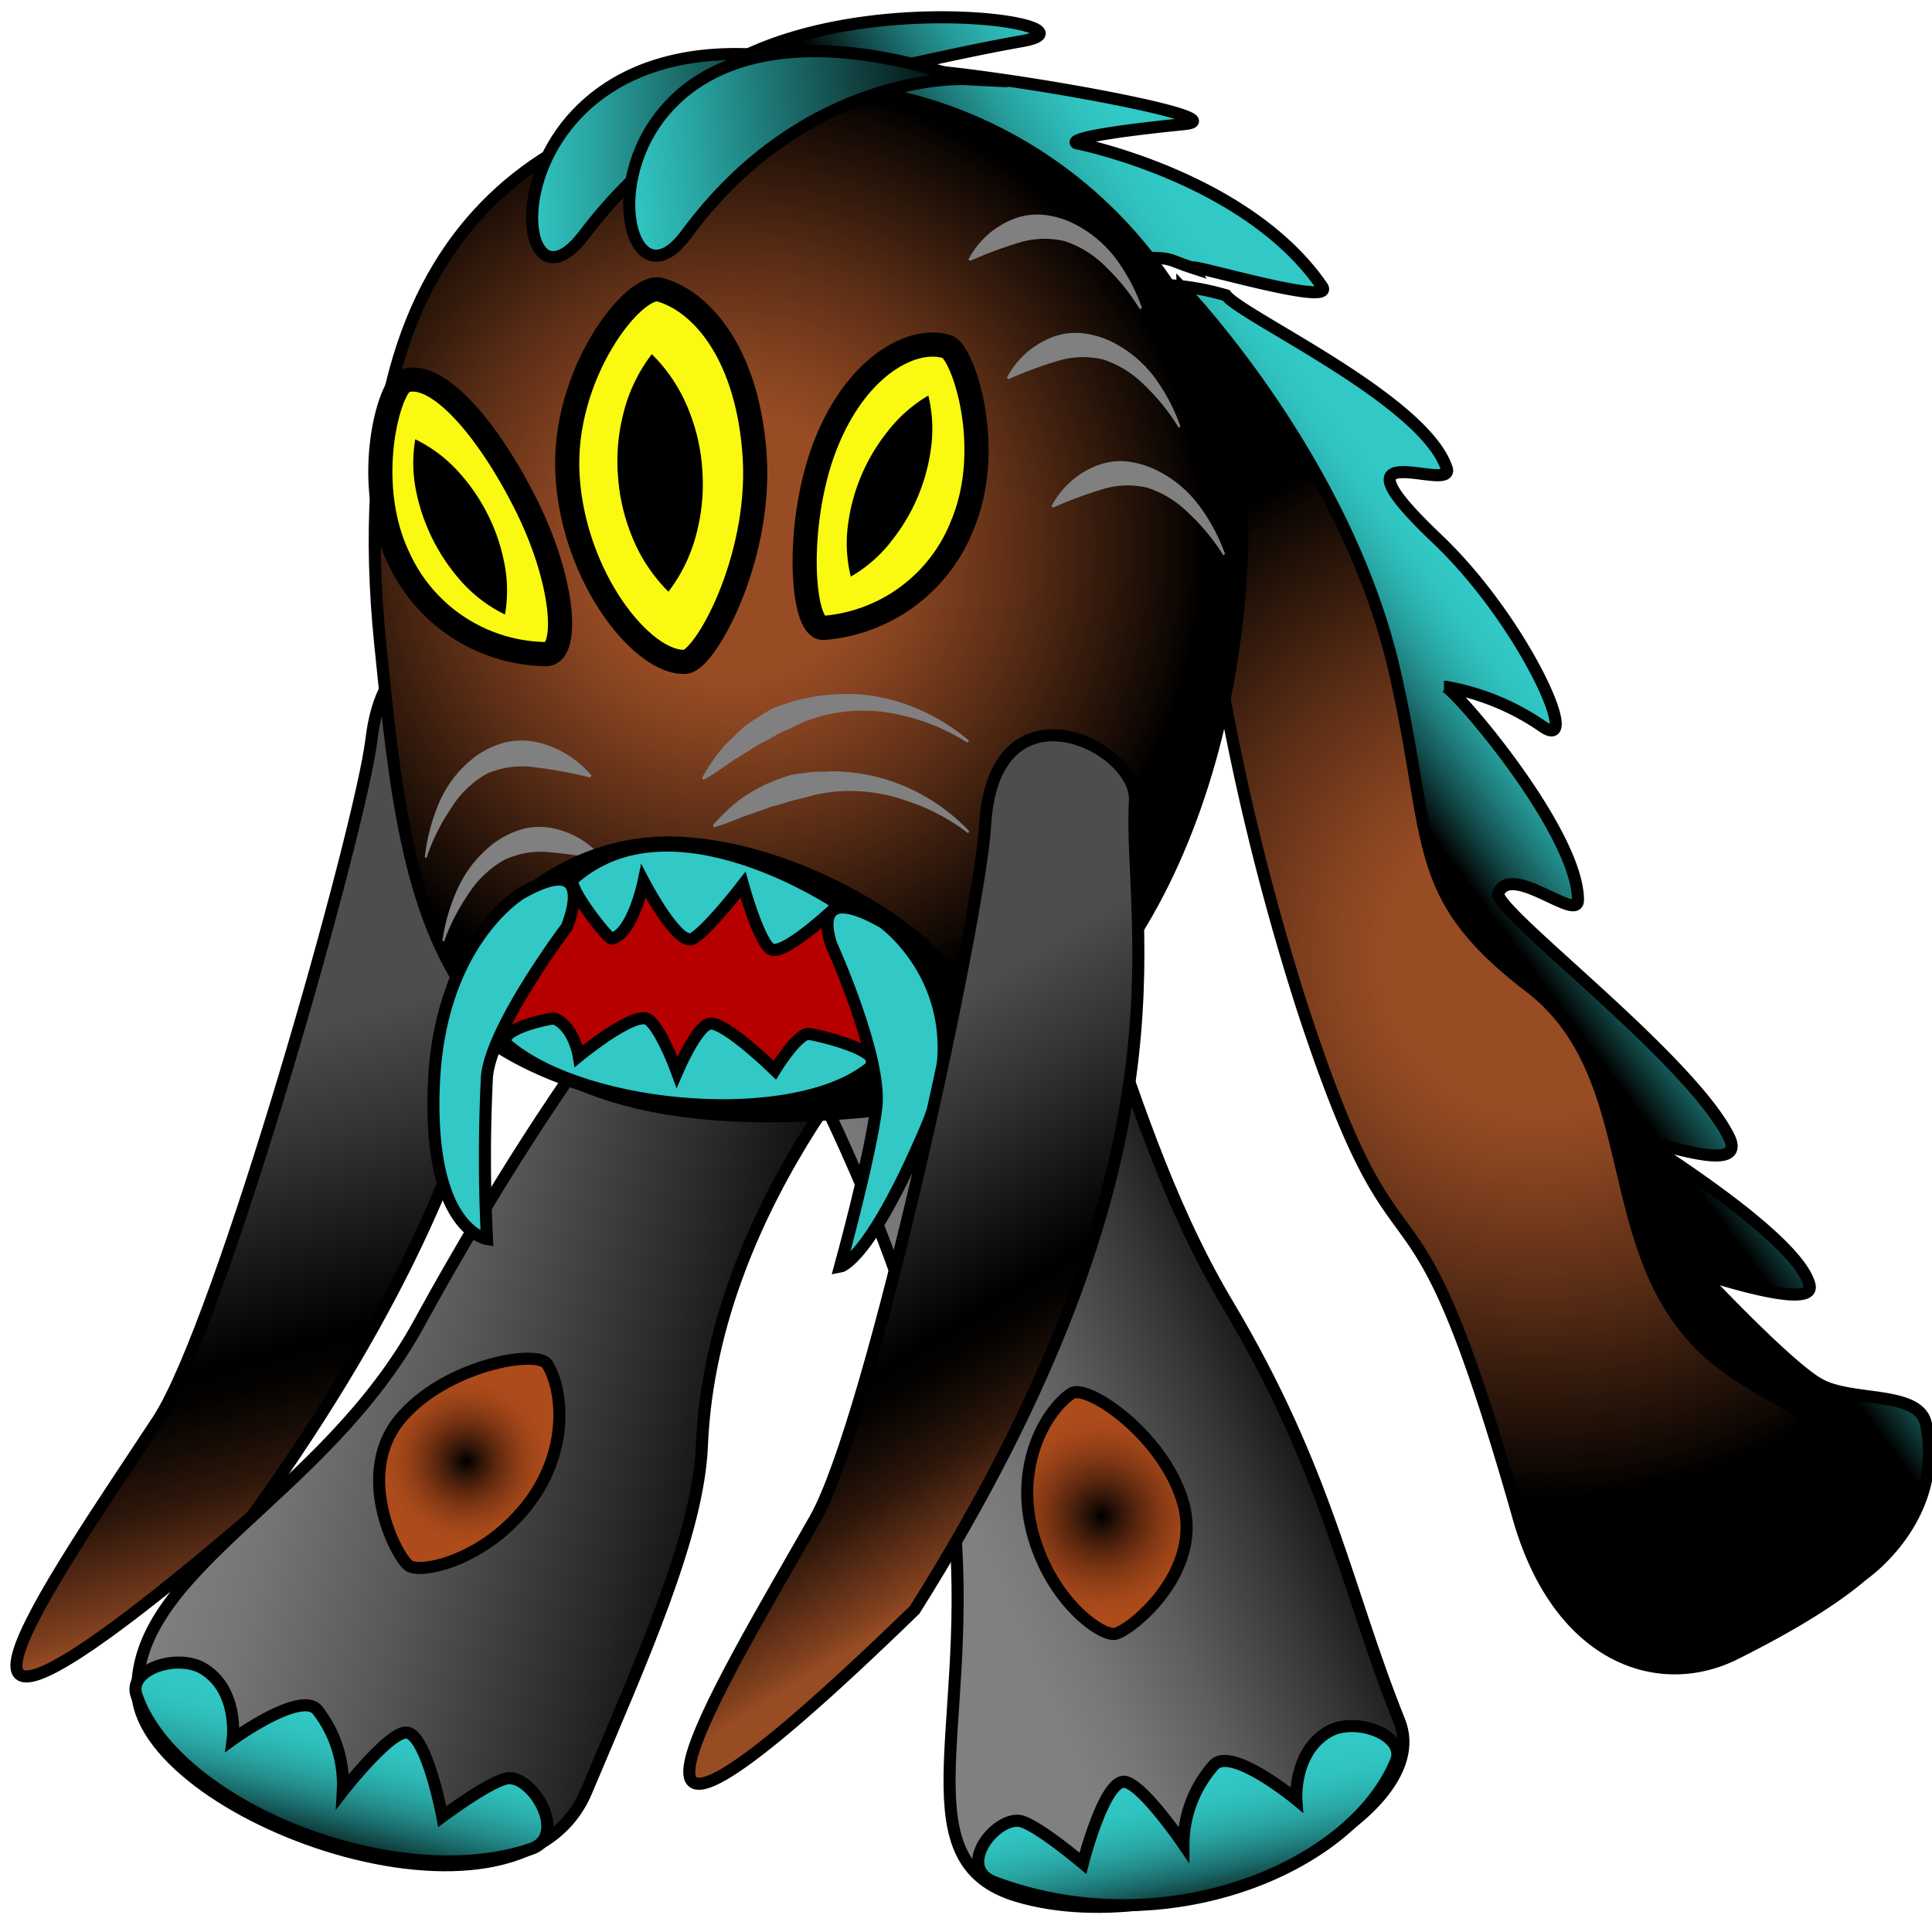 <svg xmlns="http://www.w3.org/2000/svg" xmlns:xlink="http://www.w3.org/1999/xlink" viewBox="0 0 160 160"><defs><style>.cls-1,.cls-10,.cls-11,.cls-12,.cls-13,.cls-15,.cls-16,.cls-17,.cls-18,.cls-19,.cls-2,.cls-3,.cls-4,.cls-5,.cls-6,.cls-7,.cls-8,.cls-9{stroke:#000;stroke-miterlimit:10;}.cls-1{fill:url(#Безымянный_градиент_59);}.cls-2{fill:url(#Безымянный_градиент_56);}.cls-3{fill:url(#Безымянный_градиент_18);}.cls-4{fill:url(#Безымянный_градиент_58);}.cls-5{fill:url(#Безымянный_градиент_55);}.cls-6{fill:url(#Безымянный_градиент_18-2);}.cls-7{fill:url(#Безымянный_градиент_24);}.cls-8{fill:url(#Безымянный_градиент_53);}.cls-9{fill:url(#Безымянный_градиент_53-2);}.cls-10{fill:url(#Безымянный_градиент_127);}.cls-11{fill:url(#Безымянный_градиент_53-3);}.cls-12{fill:url(#Безымянный_градиент_8);}.cls-13{fill:#f9f912;}.cls-13,.cls-17{stroke-width:2px;}.cls-14{fill:gray;}.cls-15{fill:url(#Безымянный_градиент_49);}.cls-16{fill:url(#Безымянный_градиент_49-2);}.cls-17{fill:#b60000;}.cls-18{fill:#31c8c5;}.cls-19{fill:url(#Безымянный_градиент_24-2);}</style><linearGradient id="Безымянный_градиент_59" x1="76.41" y1="101.32" x2="107.86" y2="91.98" gradientTransform="translate(-10.27 28.79) rotate(-6.9)" gradientUnits="userSpaceOnUse"><stop offset="0" stop-color="gray"/><stop offset="0.14" stop-color="#777"/><stop offset="0.37" stop-color="#5e5e5e"/><stop offset="0.67" stop-color="#353535"/><stop offset="0.99"/></linearGradient><linearGradient id="Безымянный_градиент_56" x1="91.14" y1="159.58" x2="91.14" y2="148.16" gradientTransform="matrix(0.98, -0.2, 0.2, 0.98, -21.64, 20.51)" gradientUnits="userSpaceOnUse"><stop offset="0"/><stop offset="0.03" stop-color="#040e0e"/><stop offset="0.16" stop-color="#0f3f3e"/><stop offset="0.3" stop-color="#1a6968"/><stop offset="0.43" stop-color="#228b89"/><stop offset="0.57" stop-color="#29a6a4"/><stop offset="0.71" stop-color="#2db9b6"/><stop offset="0.85" stop-color="#30c4c1"/><stop offset="1" stop-color="#31c8c5"/></linearGradient><radialGradient id="Безымянный_градиент_18" cx="89.58" cy="125.46" r="8.47" gradientTransform="matrix(0.98, -0.2, 0.2, 0.98, -21.64, 20.51)" gradientUnits="userSpaceOnUse"><stop offset="0"/><stop offset="0.18" stop-color="#311508"/><stop offset="0.37" stop-color="#5d280e"/><stop offset="0.55" stop-color="#803714"/><stop offset="0.72" stop-color="#994218"/><stop offset="0.87" stop-color="#a8491a"/><stop offset="1" stop-color="#ad4b1b"/></radialGradient><linearGradient id="Безымянный_градиент_58" x1="18.91" y1="111.74" x2="67.54" y2="111.74" gradientTransform="translate(28.65 -7.19) rotate(14.15)" gradientUnits="userSpaceOnUse"><stop offset="0" stop-color="gray"/><stop offset="0.15" stop-color="#757575"/><stop offset="0.4" stop-color="#585858"/><stop offset="0.74" stop-color="#282828"/><stop offset="0.99"/></linearGradient><linearGradient id="Безымянный_градиент_55" x1="36.99" y1="156.49" x2="36.99" y2="144.89" gradientTransform="translate(28.65 -7.19) rotate(14.15)" xlink:href="#Безымянный_градиент_56"/><radialGradient id="Безымянный_градиент_18-2" cx="41" cy="121.87" r="6.86" gradientTransform="translate(28.65 -7.19) rotate(14.15)" xlink:href="#Безымянный_градиент_18"/><linearGradient id="Безымянный_градиент_24" x1="-291.76" y1="103.59" x2="-256.25" y2="139.59" gradientTransform="matrix(-0.98, -0.39, 1.07, -0.97, -377.5, 120.49)" gradientUnits="userSpaceOnUse"><stop offset="0" stop-color="#984c24"/><stop offset="0.04" stop-color="#80401e"/><stop offset="0.14" stop-color="#532914"/><stop offset="0.22" stop-color="#2f170b"/><stop offset="0.31" stop-color="#150b05"/><stop offset="0.38" stop-color="#050301"/><stop offset="0.44"/><stop offset="0.79" stop-color="#343434"/><stop offset="0.99" stop-color="#4d4d4d"/></linearGradient><linearGradient id="Безымянный_градиент_53" x1="112.97" y1="60.26" x2="113.02" y2="60.23" gradientUnits="userSpaceOnUse"><stop offset="0"/><stop offset="0.08" stop-color="#071b1a"/><stop offset="0.25" stop-color="#134f4e"/><stop offset="0.42" stop-color="#1e7a79"/><stop offset="0.58" stop-color="#269c9a"/><stop offset="0.74" stop-color="#2cb4b2"/><stop offset="0.88" stop-color="#30c3c0"/><stop offset="1" stop-color="#31c8c5"/></linearGradient><linearGradient id="Безымянный_градиент_53-2" x1="125.83" y1="78.26" x2="138.67" y2="71.91" gradientTransform="translate(-13.41 23.28) rotate(-10.53)" xlink:href="#Безымянный_градиент_53"/><radialGradient id="Безымянный_градиент_127" cx="128.09" cy="80.94" r="45.06" gradientTransform="translate(-13.41 23.28) rotate(-10.53)" gradientUnits="userSpaceOnUse"><stop offset="0.28" stop-color="#984c24"/><stop offset="0.39" stop-color="#864320"/><stop offset="0.62" stop-color="#582c15"/><stop offset="0.94" stop-color="#0e0703"/><stop offset="0.99"/></radialGradient><linearGradient id="Безымянный_градиент_53-3" x1="79.38" y1="20.55" x2="96.3" y2="12.18" gradientTransform="translate(-4.36 7.39) rotate(-5.77)" xlink:href="#Безымянный_градиент_53"/><radialGradient id="Безымянный_градиент_8" cx="60.88" cy="44.25" r="39.45" gradientTransform="translate(-4.36 7.39) rotate(-5.77)" xlink:href="#Безымянный_градиент_127"/><linearGradient id="Безымянный_градиент_49" x1="59.18" y1="25.3" x2="87.94" y2="25.3" gradientTransform="matrix(0.93, -0.16, 0.03, 0.93, -12.19, 0.05)" gradientUnits="userSpaceOnUse"><stop offset="0" stop-color="#31c8c5"/><stop offset="0.2" stop-color="#29a6a3"/><stop offset="0.62" stop-color="#14504f"/><stop offset="1"/></linearGradient><linearGradient id="Безымянный_градиент_49-2" x1="55.18" y1="11.79" x2="83.94" y2="11.79" gradientTransform="translate(-4.36 7.39) rotate(-5.77)" xlink:href="#Безымянный_градиент_49"/><linearGradient id="Безымянный_градиент_24-2" x1="-348.64" y1="114.73" x2="-304.78" y2="133.85" gradientTransform="matrix(-1, -0.32, 1.01, -1.04, -375.54, 132.93)" xlink:href="#Безымянный_градиент_24"/></defs><title>босс1</title><g id="Слой_4" data-name="Слой 4"><path class="cls-1" d="M62.38,80.31s15.06,24.58,16.72,46.43c1.29,16.85-4.24,27.5,5.17,30.29,13.47,4,34.89-6.36,31.62-14.49-4.42-11-5.91-20.58-14.23-34.54-10.46-17.54-11-38.34-19.91-33.22S62.38,80.31,62.38,80.31Z"/><path class="cls-2" d="M115.6,145.87c-3.7,8.92-19.25,15.26-33.26,10-3.09-1.17-.1-5.21,2-5.08,1.28.08,5.34,3.52,5.34,3.52s1.68-6.59,3.33-6.75c1.39-.13,5,5.17,5,5.17a10,10,0,0,1,2.54-6.58c1.5-1.51,6.81,2.88,6.81,2.88s-.27-4,2.73-5.66C112.34,142.15,116.49,143.72,115.6,145.87Z"/><path class="cls-3" d="M85.53,127c1.51,5.62,5.75,8.59,6.86,8.3,1.39-.37,7.14-5.09,5.63-10.71s-8-10.06-9.29-9.19C86.62,116.81,84,121.36,85.53,127Z"/><path class="cls-4" d="M75.71,82.41S59,98.92,58.13,119.69c-.29,7.41-5,17.82-9.58,28.68-5.71,13.52-37.14,1.79-37.18-8.39S26.9,123.87,34.7,109.61C41.59,97,59.35,67.51,67.05,72.68S75.71,82.41,75.71,82.41Z"/><path class="cls-5" d="M11.31,140.4c3.13,9.14,21.29,16.53,32.61,12.74,3.13-1,.38-5.88-1.74-5.88-1.29,0-5.55,3.18-5.55,3.18s-1.27-6.69-2.91-6.95c-1.38-.22-5.33,4.84-5.33,4.84a10,10,0,0,0-2.12-6.73c-1.4-1.6-7,2.45-7,2.45s.53-4-2.37-5.82C14.8,136.89,10.56,138.2,11.31,140.4Z"/><path class="cls-6" d="M43.48,124.89c-3.68,4.5-8.77,5.46-9.65,4.75-1.13-.91-4.42-7.58-.73-12.08s11.45-5.88,12.24-4.56C46.67,115.18,47.17,120.39,43.48,124.89Z"/><path class="cls-7" d="M20.85,125.58c-32.51,27.8-16.48,5.3-7.75-8,5.21-8,16.79-49,17.67-56.39,1.48-12.38,13.05-5.83,12.52-1.3C42.05,70.32,46.85,89.54,20.85,125.58Z"/><path class="cls-8" d="M112.9,60.23l.16.06C113,60.2,112.92,60.18,112.9,60.23Z"/><path class="cls-9" d="M150.73,114.67c-2.62-1.4-10-9.29-10-9.29s9.67,3.28,9.13,1.05c-.65-2.64-6.46-7.09-12.4-11-3.76-2.49,7.71,2.67,5.71-1.3-3.3-6.59-19.63-18.83-19.08-20.17,1.06-2.54,6.58,2.45,6.59.58,0-5.47-9.56-16.79-10.94-17.66l-.16,0s.06,0,.16,0a20.3,20.3,0,0,1,8.06,3.32c3.28,2.22-1.65-8.81-8.79-15.58-9.59-9.11,1.52-3.66.8-5.83-1.87-5.69-16.94-12.57-18.27-14.33a21.53,21.53,0,0,0-5.92-.89c4.59,4.72,7.64,11.68,12.29,24.3,5,13.56,7.49,26.94,10.94,30.59s7.73,12.29,16.38,35.41c5,13.42,19.13,16.47,19.13,16.47s6.71-4.64,5.15-12.36C159,115.14,153.48,116.15,150.73,114.67Z"/><path class="cls-10" d="M97.94,23.91s13.46,14,17.52,31.52c3.33,14.46,1.18,18.6,11.23,26.3s5.19,22.93,15.81,31.13c8.66,6.69,28.53,10.4,1.21,24.09-6.35,3.18-14.64.34-17.94-11.24-9.43-33.19-9.18-15.67-17.89-42.18A209.44,209.44,0,0,1,97.94,23.91Z"/><path class="cls-11" d="M109.49,23.73c-6.26-9.11-20.34-11.87-20.34-11.87s-1.48-.53,8.9-1.58c5.26-.53-18.79-4.74-24.43-4.6-1.36.29-1.9.39-.92.1a3.78,3.78,0,0,1,.92-.1c2.38-.51,7.29-1.62,11-2.27C93.41,1.86,60.48-3,53.76,12.2c0,0-1.16,7.6.75,7.39S65,11.07,65,11.07l6.52,1.57S82.38,13.71,84.42,14c2.72.39,10.46,7,10.77,7.36,1.9,0,1.59.17,3.55.81C98.48,21.77,110.7,25.48,109.49,23.73Z"/><path class="cls-12" d="M31.49,53.34c-3.74-37,16.3-44.42,32.15-46,19.73-2,40.27,14.41,39.21,38.81C101.91,67.54,91.93,90,72.2,92,35.77,95.64,33.85,76.73,31.49,53.34Z"/><path class="cls-13" d="M62.51,37.94c.48,8.48-4.13,16.78-5.76,16.87C53.23,55,47.51,47.87,47,39.4S52.58,23.34,54.69,24C58.2,25,62,29.47,62.51,37.94Z"/><path d="M55.36,49a13.42,13.42,0,0,1-3.08-4.72,16.07,16.07,0,0,1-1.1-4.85,15.82,15.82,0,0,1,.4-5,13.3,13.3,0,0,1,2.4-5.1,13.32,13.32,0,0,1,3.09,4.72,15.7,15.7,0,0,1,1.09,4.85,16.1,16.1,0,0,1-.41,5A13.41,13.41,0,0,1,55.36,49Z"/><path class="cls-13" d="M33.07,46.33c-3.1-6.3-.87-14.28.39-14.77,2.72-1,7,4,10.14,10.31s3.52,12.22,1.65,12.3A13.61,13.61,0,0,1,33.07,46.33Z"/><path d="M34.39,36.38A11.73,11.73,0,0,1,38,39.11a15.67,15.67,0,0,1,2.34,3.39,15.2,15.2,0,0,1,1.37,3.87,11.5,11.5,0,0,1,.11,4.52,11.71,11.71,0,0,1-3.61-2.73,16,16,0,0,1-3.7-7.26A11.71,11.71,0,0,1,34.39,36.38Z"/><path class="cls-13" d="M79.72,43.43c2.68-6.48,0-14.3-1.27-14.71-2.74-.89-7.37,1.42-10,7.91S66.34,52.06,68.19,52A13.47,13.47,0,0,0,79.72,43.43Z"/><path d="M76.88,32.76a11.65,11.65,0,0,1,.2,4.51,15.56,15.56,0,0,1-3.21,7.48,11.47,11.47,0,0,1-3.41,3,11.44,11.44,0,0,1-.2-4.51,15.47,15.47,0,0,1,3.22-7.47A11.72,11.72,0,0,1,76.88,32.76Z"/><path class="cls-14" d="M94.57,25.49a15.66,15.66,0,0,0-2.15-4.06,9.94,9.94,0,0,0-3.68-3,7.29,7.29,0,0,0-2.47-.65,5.44,5.44,0,0,0-2.52.43,7.17,7.17,0,0,0-3.55,3.28l.15.11a34.32,34.32,0,0,1,4-1.49,7.18,7.18,0,0,1,3.82-.14,8.63,8.63,0,0,1,3.49,2.21,16.85,16.85,0,0,1,2.74,3.44Z"/><path class="cls-15" d="M48.33,19.49C41.09,29,39.93-2.52,70.7,5.93,70.7,5.93,58.49,6.11,48.33,19.49Z"/><path class="cls-16" d="M56.82,19.42C49.71,29.06,46.21-4.66,79.93,6.55,79.93,6.55,66.8,5.87,56.82,19.42Z"/><path class="cls-14" d="M97.75,35.29a15.66,15.66,0,0,0-2.15-4.06,10,10,0,0,0-3.68-3,7.35,7.35,0,0,0-2.47-.65,5.44,5.44,0,0,0-2.52.43,7.17,7.17,0,0,0-3.55,3.28l.15.11a33.68,33.68,0,0,1,4-1.49,7.18,7.18,0,0,1,3.82-.14A8.63,8.63,0,0,1,94.88,32a16.85,16.85,0,0,1,2.74,3.44Z"/><path class="cls-14" d="M101.45,45.86a15.6,15.6,0,0,0-2.15-4,9.75,9.75,0,0,0-3.68-3,7.54,7.54,0,0,0-2.47-.66,5.58,5.58,0,0,0-2.52.44,7.22,7.22,0,0,0-3.55,3.28l.15.11a34.32,34.32,0,0,1,4-1.49,7,7,0,0,1,3.82-.14,8.71,8.71,0,0,1,3.49,2.2A17.13,17.13,0,0,1,101.32,46Z"/><path class="cls-14" d="M35.18,71a16,16,0,0,1,1.22-4.6,9.47,9.47,0,0,1,3.05-3.81,7.67,7.67,0,0,1,2.39-1.11,6.09,6.09,0,0,1,2.72,0A8.41,8.41,0,0,1,49,64.24l-.13.15a35.51,35.51,0,0,0-4.54-.84,7.31,7.31,0,0,0-4,.52A8.22,8.22,0,0,0,37.32,67a16.23,16.23,0,0,0-2,4.06Z"/><path class="cls-14" d="M36.64,77.91a15.47,15.47,0,0,1,1.3-4.4,9.92,9.92,0,0,1,3-3.71,7.65,7.65,0,0,1,2.29-1.13,5.5,5.5,0,0,1,2.55-.08,7.21,7.21,0,0,1,4.14,2.5l-.13.14a33.8,33.8,0,0,0-4.25-.65,7.08,7.08,0,0,0-3.77.63,8.5,8.5,0,0,0-3,2.86,17.39,17.39,0,0,0-2,3.91Z"/><path class="cls-14" d="M80.12,61.5a17.23,17.23,0,0,0-5.57-2.29,13.44,13.44,0,0,0-5.85-.07,7.89,7.89,0,0,0-1.4.39,6.09,6.09,0,0,0-1.33.54c-.43.21-.87.4-1.3.6s-.84.48-1.27.7c-.22.11-.44.21-.65.33l-.62.4c-.42.26-.83.53-1.27.78-.83.56-1.64,1.17-2.58,1.69l-.15-.13a17.16,17.16,0,0,1,1.8-2.62c.37-.39.76-.75,1.15-1.13l.6-.55c.21-.16.44-.31.66-.46.46-.3.92-.59,1.39-.87s1-.41,1.53-.59a7.9,7.9,0,0,1,1.59-.41,9.8,9.8,0,0,1,1.61-.25,14.62,14.62,0,0,1,6.35.69,16.66,16.66,0,0,1,5.44,3.09Z"/><path class="cls-14" d="M80.17,69a16.8,16.8,0,0,0-5-2.65,14,14,0,0,0-5.41-.83,10,10,0,0,0-1.35.14,7.49,7.49,0,0,0-1.33.28c-.43.12-.86.22-1.3.32s-.86.27-1.29.39l-.66.17-.64.24c-.44.15-.87.32-1.32.45-.88.33-1.74.72-2.72,1l-.11-.17a15.53,15.53,0,0,1,2.15-2.06,13.75,13.75,0,0,1,2.61-1.49c.48-.19.95-.38,1.43-.53s1-.19,1.51-.26a7.76,7.76,0,0,1,1.52-.09,8.56,8.56,0,0,1,1.52,0,15.39,15.39,0,0,1,5.77,1.49,16.11,16.11,0,0,1,4.72,3.44Z"/><path class="cls-17" d="M57.07,91c-11.7-.76-19.33-6.67-19.23-8.53.14-2.34,7-12.92,18.74-12.16s23.2,9.88,22,12.16C76.64,86.26,68.78,91.75,57.07,91Z"/><path class="cls-18" d="M42.15,86.64c6.56,5.42,23.71,6.8,29.88,1.78,1.71-1.39-4.87-2.84-5.13-2.8-1,.16-2.73,3-2.73,3s-4.1-4-5.38-3.85c-1.08.16-2.72,4-2.72,4s-1.24-3.42-2.33-4.31-5.81,3-5.81,3-.38-2.42-2-3.11C45.64,84.29,40.58,85.34,42.15,86.64Z"/><path class="cls-18" d="M47.46,72.81c8.19-7.32,22,2.1,22,2.1s-4.32,4.15-5.54,3.73c-1-.35-2.39-5.37-2.39-5.37s-2.93,3.8-4.17,4.47S53.3,73,53.3,73s-.9,4.35-2.64,4.73C50.36,77.81,46.88,73.33,47.46,72.81Z"/><path class="cls-18" d="M43.14,74s-6.72,4-7.21,15.8c-.5,12.07,4.4,12.81,4.4,12.81a133.9,133.9,0,0,1,0-13.5c.43-4.14,6.6-12.33,6.6-12.33S49.73,70.26,43.14,74Z"/><path class="cls-18" d="M73.15,76.4s8.27,5.89,3.54,17-7.12,11.51-7.12,11.51,2.48-9,3-13.16-3.71-13.49-3.71-13.49S66.75,72.75,73.15,76.4Z"/><path class="cls-19" d="M75.75,133.32c-30.68,29.79-16.1,6.33-8.24-7.54,4.7-8.28,13.66-50,14.07-57.39.7-12.45,12.66-6.65,12.41-2.09C93.42,76.83,99.42,95.71,75.75,133.32Z"/></g></svg>